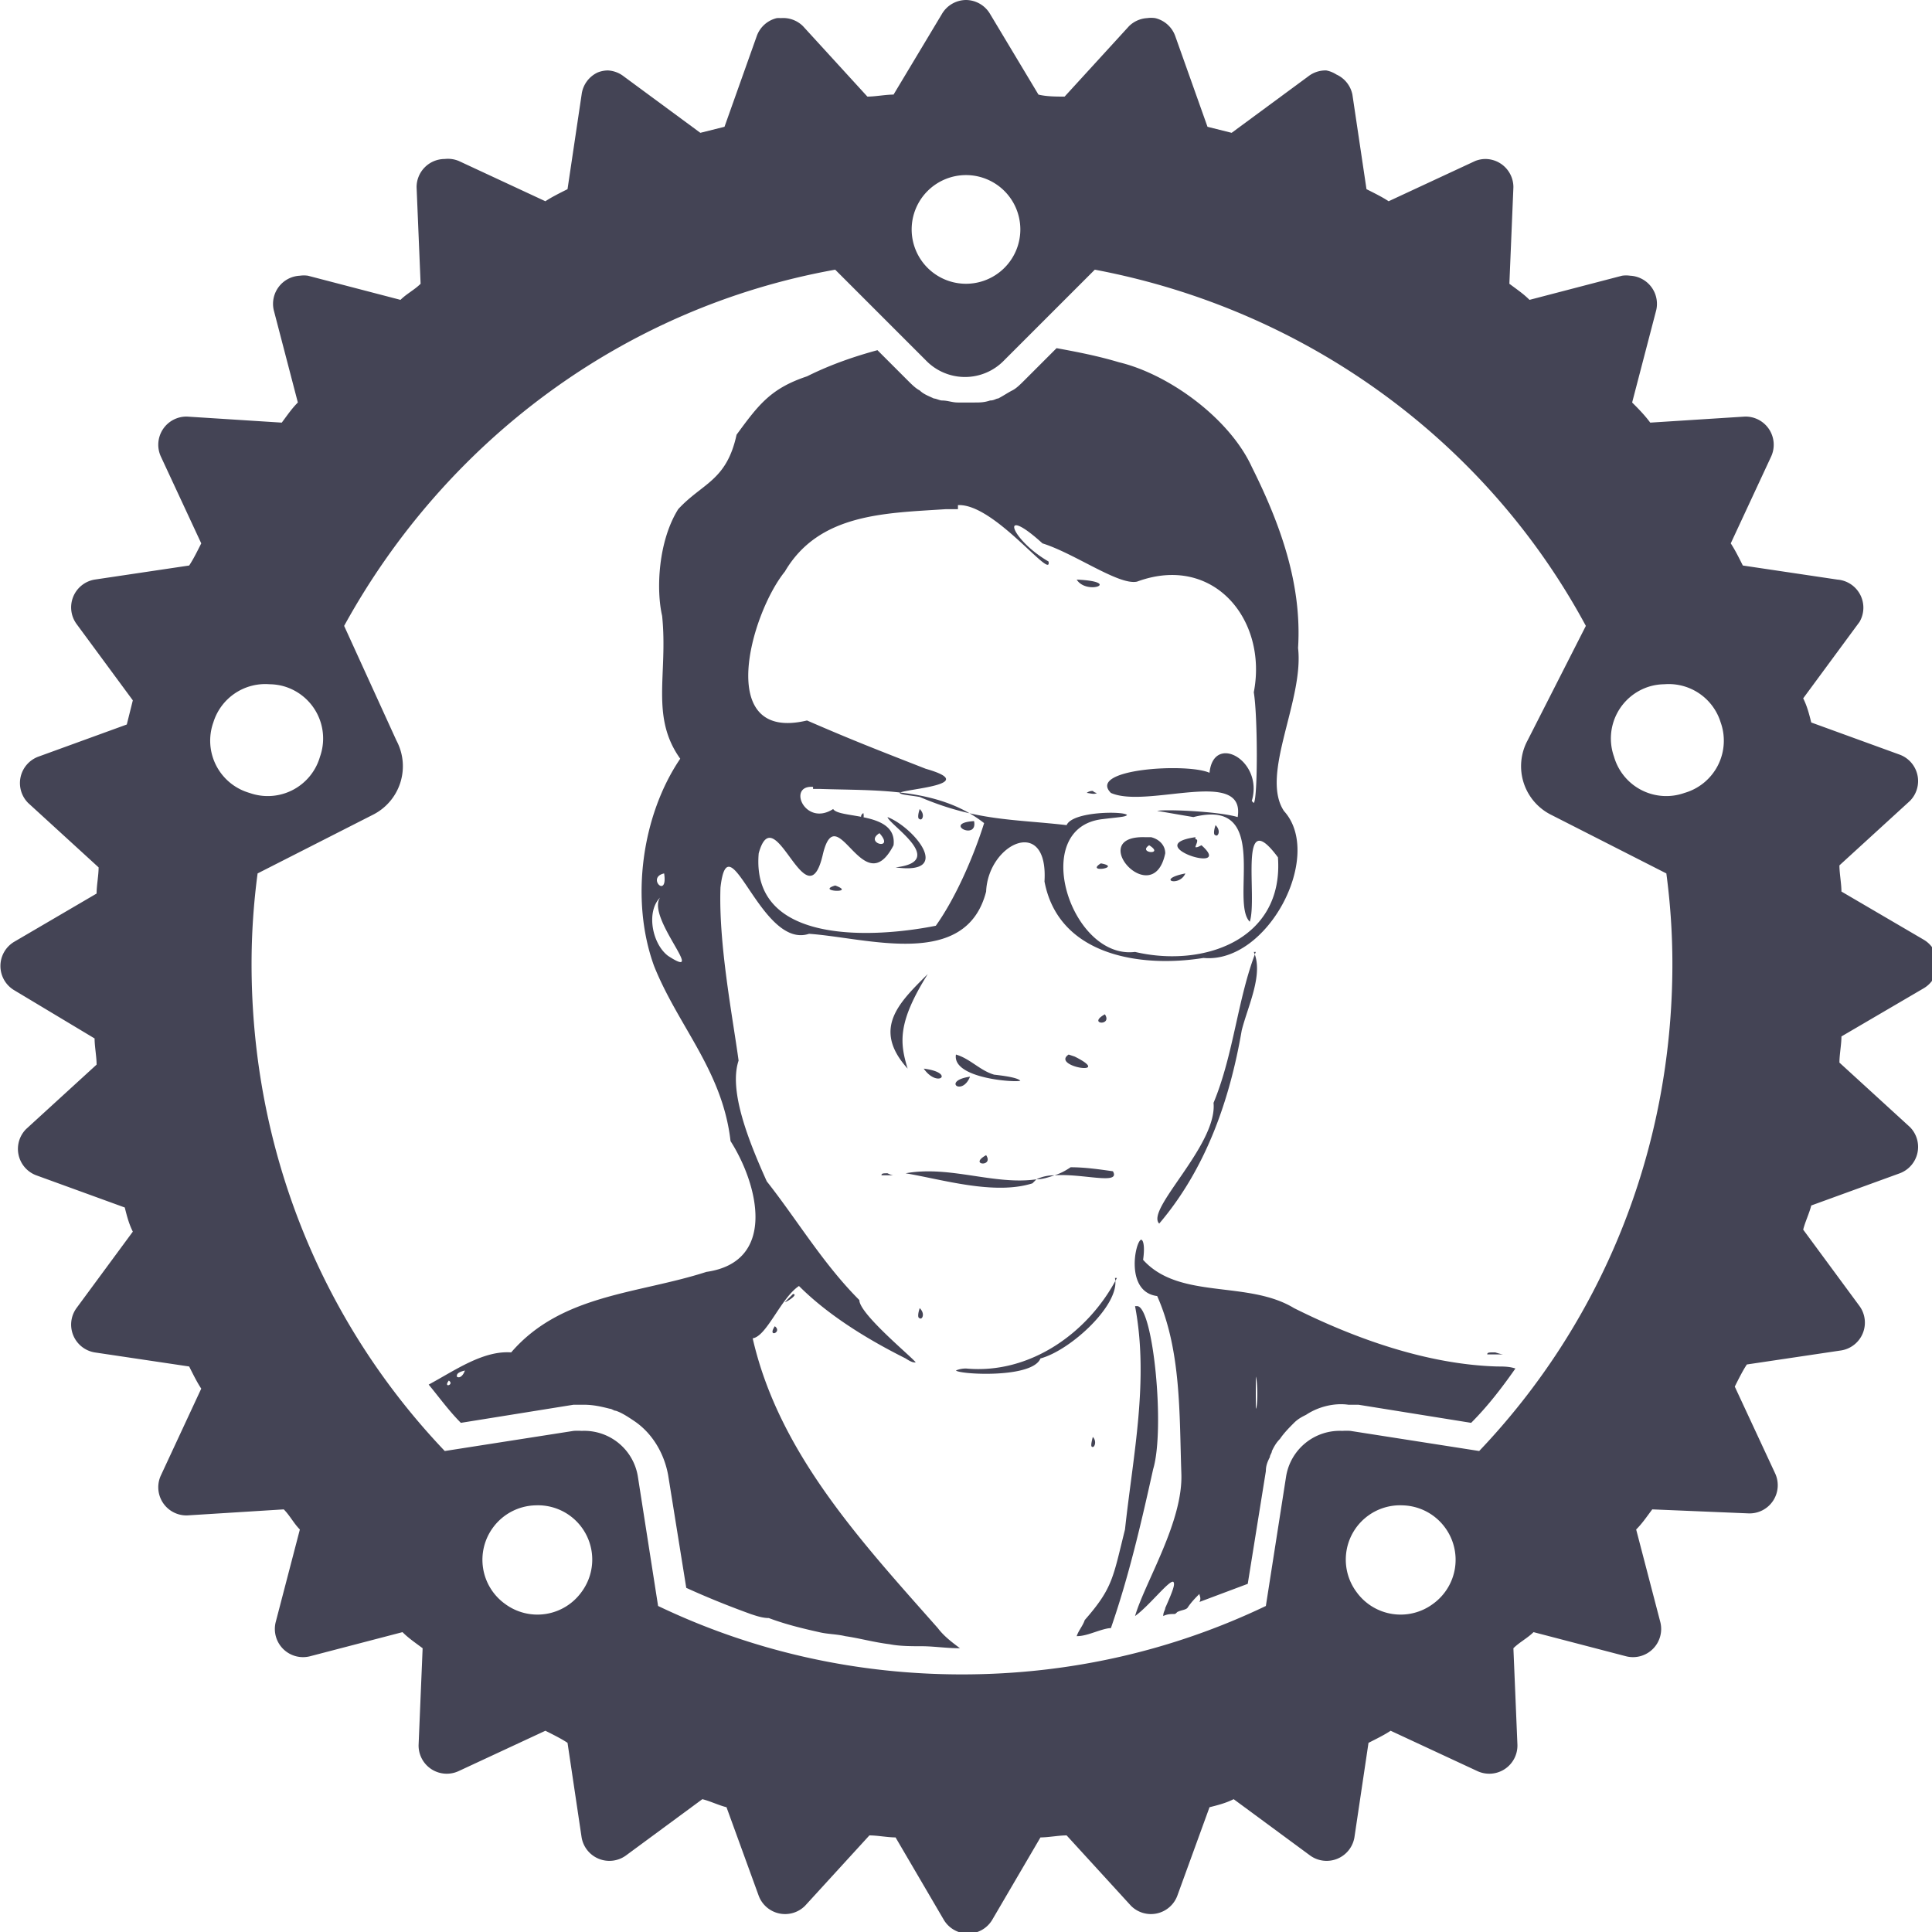 <svg xmlns="http://www.w3.org/2000/svg" viewBox="0 0 96 96">
  <rect fill="#fff" width="96" height="96" />
  <path fill="#445" d="M48 0A1.4 1.4 0 0046.8.7l-2.4 4c-.4 0-.9.1-1.3.1L39.9 1.3A1.4 1.4 0 0038.8.9a1.4 1.4 0 00-.2 0 1.4 1.4 0 00-1 .9L36 6.3c-.4.1-.8.2-1.2.3L31 3.8a1.4 1.4 0 00-.8-.3 1.4 1.4 0 00-.5.1 1.4 1.4 0 00-.8 1.1l-.7 4.7c-.4.2-.8.4-1.1.6l-4.3-2a1.4 1.4 0 00-.7-.1A1.4 1.4 0 0020.7 9.3l.2 4.8c-.3.3-.7.5-1 .8l-4.6-1.2a1.4 1.4 0 00-.4 0 1.4 1.4 0 00-1.3 1.7l1.2 4.6c-.3.3-.5.6-.8 1l-4.7-.3a1.4 1.4 0 00-1.3 2l2 4.3c-.2.4-.4.8-.6 1.1l-4.7.7A1.4 1.4 0 003.8 31l2.8 3.8c-.1.4-.2.8-.3 1.2l-4.4 1.6a1.4 1.4 0 00-.5 2.3l3.5 3.2c0 .4-.1.9-.1 1.3L.7 46.8a1.4 1.4 0 000 2.4l4 2.4c0 .4.1.9.1 1.3l-3.5 3.2a1.4 1.4 0 00.5 2.3L6.2 60c.1.4.2.8.4 1.2L3.8 65a1.4 1.4 0 00.9 2.2l4.7.7c.2.4.4.8.6 1.1l-2 4.3a1.4 1.4 0 001.3 2l4.8-.3c.3.3.5.7.8 1l-1.2 4.6a1.4 1.4 0 001.7 1.7l4.6-1.2c.3.3.6.5 1 .8l-.2 4.8a1.4 1.4 0 002 1.3l4.3-2c.4.2.8.4 1.1.6l.7 4.7a1.4 1.4 0 002.2.9l3.8-2.8c.4.1.8.3 1.2.4l1.6 4.4a1.4 1.4 0 002.3.5l3.2-3.5c.4 0 .9.1 1.3.1l2.4 4.1a1.4 1.4 0 002.4 0l2.4-4.1c.4 0 .9-.1 1.3-.1l3.2 3.5a1.4 1.4 0 002.3-.5l1.6-4.4c.4-.1.8-.2 1.2-.4l3.8 2.8a1.4 1.4 0 002.2-.9l.7-4.7c.4-.2.8-.4 1.1-.6l4.3 2a1.4 1.4 0 002-1.3l-.2-4.8c.3-.3.7-.5 1-.8l4.6 1.2a1.4 1.4 0 001.7-1.7L81.3 76c.3-.3.5-.6.8-1l4.8.2a1.4 1.4 0 001.3-2l-2-4.3c.2-.4.4-.8.6-1.1l4.7-.7a1.4 1.4 0 00.9-2.2l-2.8-3.8c.1-.4.3-.8.4-1.2l4.4-1.6a1.4 1.4 0 00.5-2.3l-3.5-3.2c0-.4.1-.9.1-1.3l4.1-2.4a1.4 1.4 0 000-2.4l-4.1-2.4c0-.4-.1-.9-.1-1.3l3.5-3.2a1.4 1.4 0 00-.5-2.3L90 35.9c-.1-.4-.2-.8-.4-1.2l2.8-3.8a1.4 1.4 0 00-1.1-2.1l-4.7-.7c-.2-.4-.4-.8-.6-1.1l2-4.3a1.4 1.4 0 00-1.3-2L82 21c-.3-.4-.6-.7-.9-1l1.2-4.6A1.4 1.4 0 0081 13.7a1.4 1.4 0 00-.4 0L76 14.9c-.3-.3-.6-.5-1-.8l.2-4.8a1.4 1.4 0 00-1.4-1.4 1.4 1.4 0 00-.5.1L69 10c-.3-.2-.7-.4-1.1-.6l-.7-4.7a1.4 1.4 0 00-.8-1 1.4 1.4 0 00-.5-.2 1.4 1.4 0 00-.9.3l-3.8 2.8c-.4-.1-.8-.2-1.2-.3L58.4 1.8a1.4 1.4 0 00-1-.9A1.4 1.4 0 0057 .9a1.4 1.4 0 00-.9.4l-3.2 3.5c-.4 0-.9 0-1.3-.1L49.2.7A1.4 1.4 0 0048 0Zm0 8.7a2.7 2.7 0 012.7 2.7A2.7 2.7 0 0148 14.1a2.7 2.7 0 01-2.7-2.7A2.7 2.7 0 0148 8.7zm-6.5 4.7 4.5 4.5a2.7 2.7 0 003.9 0l4.5-4.5c10.6 2 19.5 8.6 24.4 17.7l-2.9 5.7a2.7 2.7 0 001.2 3.7l5.7 2.9c.2 1.5.3 3 .3 4.5 0 9.4-3.6 17.9-9.6 24.2l-6.4-1a2.7 2.7 0 00-.4 0 2.7 2.7 0 00-2.8 2.3l-1 6.4c-4.6 2.2-9.7 3.4-15.1 3.4S37.3 82 32.7 79.8l-1-6.4a2.7 2.7 0 00-2.8-2.3 2.7 2.7 0 00-.4 0l-6.4 1c-6-6.3-9.6-14.8-9.6-24.2 0-1.5.1-3 .3-4.5l5.7-2.9a2.7 2.7 0 001.2-3.7l-2.6-5.7c5-9.1 13.8-15.8 24.4-17.7Zm10.9 4-1.5 1.5c-.2.2-.4.4-.6.5s-.5.3-.7.4c-.1 0-.2.1-.4.1-.3.1-.5.1-.8.1s-.5 0-.8 0-.5-.1-.8-.1c-.1 0-.3-.1-.4-.1-.2-.1-.5-.2-.7-.4-.2-.1-.4-.3-.6-.5l-1.5-1.5c-1.1.3-2.3.7-3.5 1.3-1.8.6-2.4 1.4-3.5 2.9-.5 2.3-1.7 2.4-2.9 3.7-1 1.6-1.1 4-.8 5.3.3 2.9-.6 5 .9 7.1-1.9 2.8-2.5 7-1.3 10.3 1.2 3 3.4 5.2 3.8 8.7 1.4 2.2 2.3 6-1.2 6.5-3.4 1.1-7.2 1.1-9.7 4-1.4-.1-2.8.9-4.1 1.6.5.6 1 1.3 1.6 1.9l5.6-.9c.2 0 .4 0 .5 0 .5 0 .9.1 1.3.2.1 0 .2.1.3.1.3.1.6.3.9.5.9.6 1.5 1.6 1.7 2.7l.9 5.6c1.1.5 2.1.9 3.2 1.3.3.1.6.2.9.2.8.3 1.6.5 2.5.7.4.1.9.1 1.3.2.7.1 1.4.3 2.2.4.5.1 1.1.1 1.6.1.6 0 1.2.1 1.9.1-.4-.3-.8-.6-1.1-1-3.8-4.3-7.9-8.7-9.2-14.4.7-.1 1.4-2 2.3-2.6 1.5 1.5 3.5 2.7 5.3 3.6.3.2.4.2.5.2 0 0 0 0 0 0s0 0 0 0c-.1-.2-2.8-2.4-2.8-3.1-1.8-1.8-3.1-4-4.6-5.9-.9-2-1.9-4.5-1.4-6-.3-2.2-1-5.8-.9-8.6.4-3.5 2 3.1 4.4 2.3 2.9.2 7.8 1.8 8.8-2.1.1-2.4 3.1-3.8 2.9-.5.7 3.7 4.8 4.3 7.9 3.8 3.2.3 6-5.1 4-7.3-1.2-1.8 1-5.5.7-8.1.2-3.2-.9-6.2-2.3-9-1.1-2.4-4.1-4.6-6.6-5.2-1-.3-2-.5-3.1-.7zm-4.8 7.7c1.8-.1 4.7 3.8 4.5 2.8-1.9-1.1-2.5-2.9-.3-.9 1.6.5 3.8 2.1 4.7 1.9 3.8-1.4 6.5 1.9 5.8 5.5.2 1.2.2 5.3 0 5.5 0 0 0 0 0 0s0 0 0 0 0 0 0 0 0 0-.1-.1c.6-2-1.9-3.4-2.1-1.4-1.1-.5-6.1-.2-4.9 1 1.8.8 6.7-1.3 6.3 1.2-1-.3-3.8-.4-4-.3.1 0 .6.1 1.8.3 3.9-1 1.8 4.2 2.8 5.2.4-1.2-.6-5.9 1.4-3.2.3 4.1-3.7 5.5-7.1 4.7-3.2.4-5.3-6.2-1.6-6.6.8-.1 1.1-.1 1.2-.2 0 0 0 0 0 0s0 0 0 0 0 0 0 0c-.1-.2-2.7-.2-3 .5-2.6-.3-4.5-.2-7.3-1.4-.6-.1-.9-.1-1-.2 0 0 0 0 0 0s0 0 0 0c.2-.2 4.1-.4 1.3-1.2-2.3-.9-3.6-1.4-5.9-2.4-4.6 1.1-2.8-5.3-1.1-7.4 1.7-2.9 5-2.9 8-3.1h.4c.1 0 .1 0 .2 0zm5.9 3.7c.5.8 2.3.1 0 0zM13.4 34a2.7 2.7 0 01.7.1 2.7 2.7 0 011.8 3.5 2.7 2.7 0 01-3.5 1.8 2.7 2.7 0 01-1.8-3.5 2.7 2.7 0 012.8-1.9zm69.3 0a2.7 2.7 0 012.8 1.9 2.7 2.7 0 01-1.8 3.5 2.7 2.7 0 01-3.5-1.8 2.7 2.7 0 011.8-3.5 2.7 2.7 0 01.7-.1zm-42.3 5.2c.1 0 .2 0 .3 0 2.8.1 5.9-.1 8.2 1.7-.5 1.6-1.4 3.7-2.4 5.1-3 .6-9.2 1-8.8-3.6.8-2.9 2.4 3.6 3.2 0 .7-2.8 2 2.5 3.5-.4.2-1.7-2.7-1.3-3-1.8-1.4.9-2.3-1.2-1-1.1zm13.9.1c-.2 0-.3.1-.3.1.1 0 .4.1.5 0 0 0 0 0 0 0s0 0 0 0-.1 0-.2-.1zm-8.6.9c-.1.3-.1.5 0 .5.1.1.3-.2 0-.5zm-2.8.2c-.3.2.1.5 0 0zm1.2.2c.1.4 3 2.2.4 2.5 2.9.4.9-2-.4-2.5zm4.3.2c-1.6.1.2 1 0 0zm12 .2c-.1.3-.1.5 0 .5.1.1.3-.2 0-.5zm-16.7.4c.8.9-.8.5 0 0zm13.2.2c-3-.1.4 3.7 1 .8 0-.4-.3-.7-.7-.8-.1 0-.2 0-.3 0zm2.5 0c-2.8.4 2 1.9.3.4-.2.1-.2.1-.3.1 0 0 0 0 0 0s0 0 0 0c0-.1.2-.4 0-.4zm-2.3.4c.8.5-.6.4 0 0zm-2.4.9c-.8.5 1.1.2 0 0zm4.2.5c-1.5.3-.3.7 0 0zm-25.9 0c.2 1.3-.9.2 0 0zm8.5.6c-1 .3 1.1.4 0 0zm-8.7.6c-.7 1 2.4 4.2.4 2.9-.8-.6-1.1-2.2-.4-2.9zm29.6 2.7c-.9 2.3-1.1 5.1-2.1 7.5.2 2.1-3.4 5.3-2.7 6 2.3-2.7 3.5-6.1 4.1-9.6.3-1.2 1.1-2.8.6-3.9zm-16.3 1.1c-1.4 1.4-2.8 2.7-1 4.7-.4-1.3-.5-2.3 1-4.7zm8.8 2c-.9.5.4.6 0 0zm-1.8 2c-.9.6 2.3 1.1.3.1zm-5.6 0c-.2 1.2 3 1.4 3.2 1.3 0 0 0 0 0 0s0 0 0 0c-.1-.1-.4-.2-1.3-.3-.7-.2-1.2-.8-1.9-1zm-1.6.7c.7 1 1.6.2 0 0zm2.3.4c-1.4.2-.4 1 0 0zm.8 3.9c-.9.5.4.6 0 0zm4.2.6c-.3.2-.5.3-.8.4 1.4-.1 3.3.5 2.9-.2-.7-.1-1.4-.2-2.1-.2zm-.8.4c-.4 0-.7.1-.9.2.3 0 .6-.1.9-.2zm-.9.2c-2.1.3-4.3-.7-6.5-.3 1.8.3 4.4 1.1 6.3.5.1-.1.1-.1.2-.2zm-7.4-.3c-.2 0-.3 0-.3.1.1 0 .5 0 .6 0 0 0-.1 0-.3-.1zm12.6 3.3s0 0 0 0c-.3.1-.8 2.6.8 2.8 1.2 2.7 1.1 5.9 1.2 8.8.1 2.4-1.8 5.4-2.3 7.1.7-.5 1.7-1.8 1.9-1.7 0 0 0 0 0 0 .1.1 0 .4-.4 1.3 0 .1-.1.2-.1.4.2-.1.4-.1.5-.1s.1 0 .2-.1c.2-.1.4-.1.5-.2.2-.3.4-.5.6-.7 0 .1.1.2 0 .4.8-.3 1.6-.6 2.4-.9l.9-5.6c0-.3.1-.5.2-.7 0-.1.1-.2.1-.3.1-.2.2-.4.4-.6.2-.3.5-.6.7-.8.2-.2.4-.3.6-.4.6-.4 1.4-.6 2.1-.5.2 0 .4 0 .5 0l5.6.9c.8-.8 1.5-1.7 2.2-2.7-.3-.1-.6-.1-.9-.1-3.5-.1-7.1-1.4-10.1-2.9-2.3-1.4-5.7-.4-7.5-2.4.1-.7 0-1-.1-1zm-1.2 1.9c-1.4 2.7-4.3 4.8-7.5 4.5-.3 0-.5.1-.5.1s0 0 0 0 0 0 0 0c.2.2 3.8.4 4.2-.6 1.5-.4 4-2.7 3.7-4zm-16.1.8c-.3.3-.4.4-.4.4.1 0 .7-.4.4-.4zm17.1.6s0 0-.1 0c.7 3.7-.1 7.4-.5 11.1-.6 2.4-.6 2.9-2 4.5-.1.3-.3.5-.4.8.3 0 .6-.1.9-.2.3-.1.6-.2.8-.2.9-2.6 1.5-5.2 2.1-7.9.6-2 0-8.1-.8-8.1 0 0 0 0 0 0zm-10.8.1c-.1.3-.1.5 0 .5.1.1.3-.2 0-.5zm-7.2.9c-.4.6.4.3 0 0zm35.7 1.3c-.2 0-.3 0-.3.1.1 0 .7 0 .8 0 0 0-.1 0-.4-.1zm-51.1.9c-.1.3-.3.4-.4.3 0 0 0 0 0 0 0-.1 0-.2.4-.3zm39.3.3c.1.3.1 1.5 0 1.6 0 0 0-.3 0-.8v-.6zm-40.1.2c.3.2-.3.4 0 0zm32 2.8c-.1.4-.1.5 0 .5s.2-.3 0-.5zm-27.7 3.4a2.7 2.7 0 011.7.5 2.7 2.7 0 01.6 3.8 2.7 2.7 0 01-3.8.6 2.7 2.7 0 01-.6-3.8 2.7 2.7 0 012.1-1.1zm43.1 0a2.7 2.7 0 012.1 1.1 2.7 2.7 0 01-.6 3.8 2.7 2.7 0 01-3.8-.6 2.7 2.7 0 01.6-3.8 2.7 2.7 0 011.7-.5z" />
</svg>
